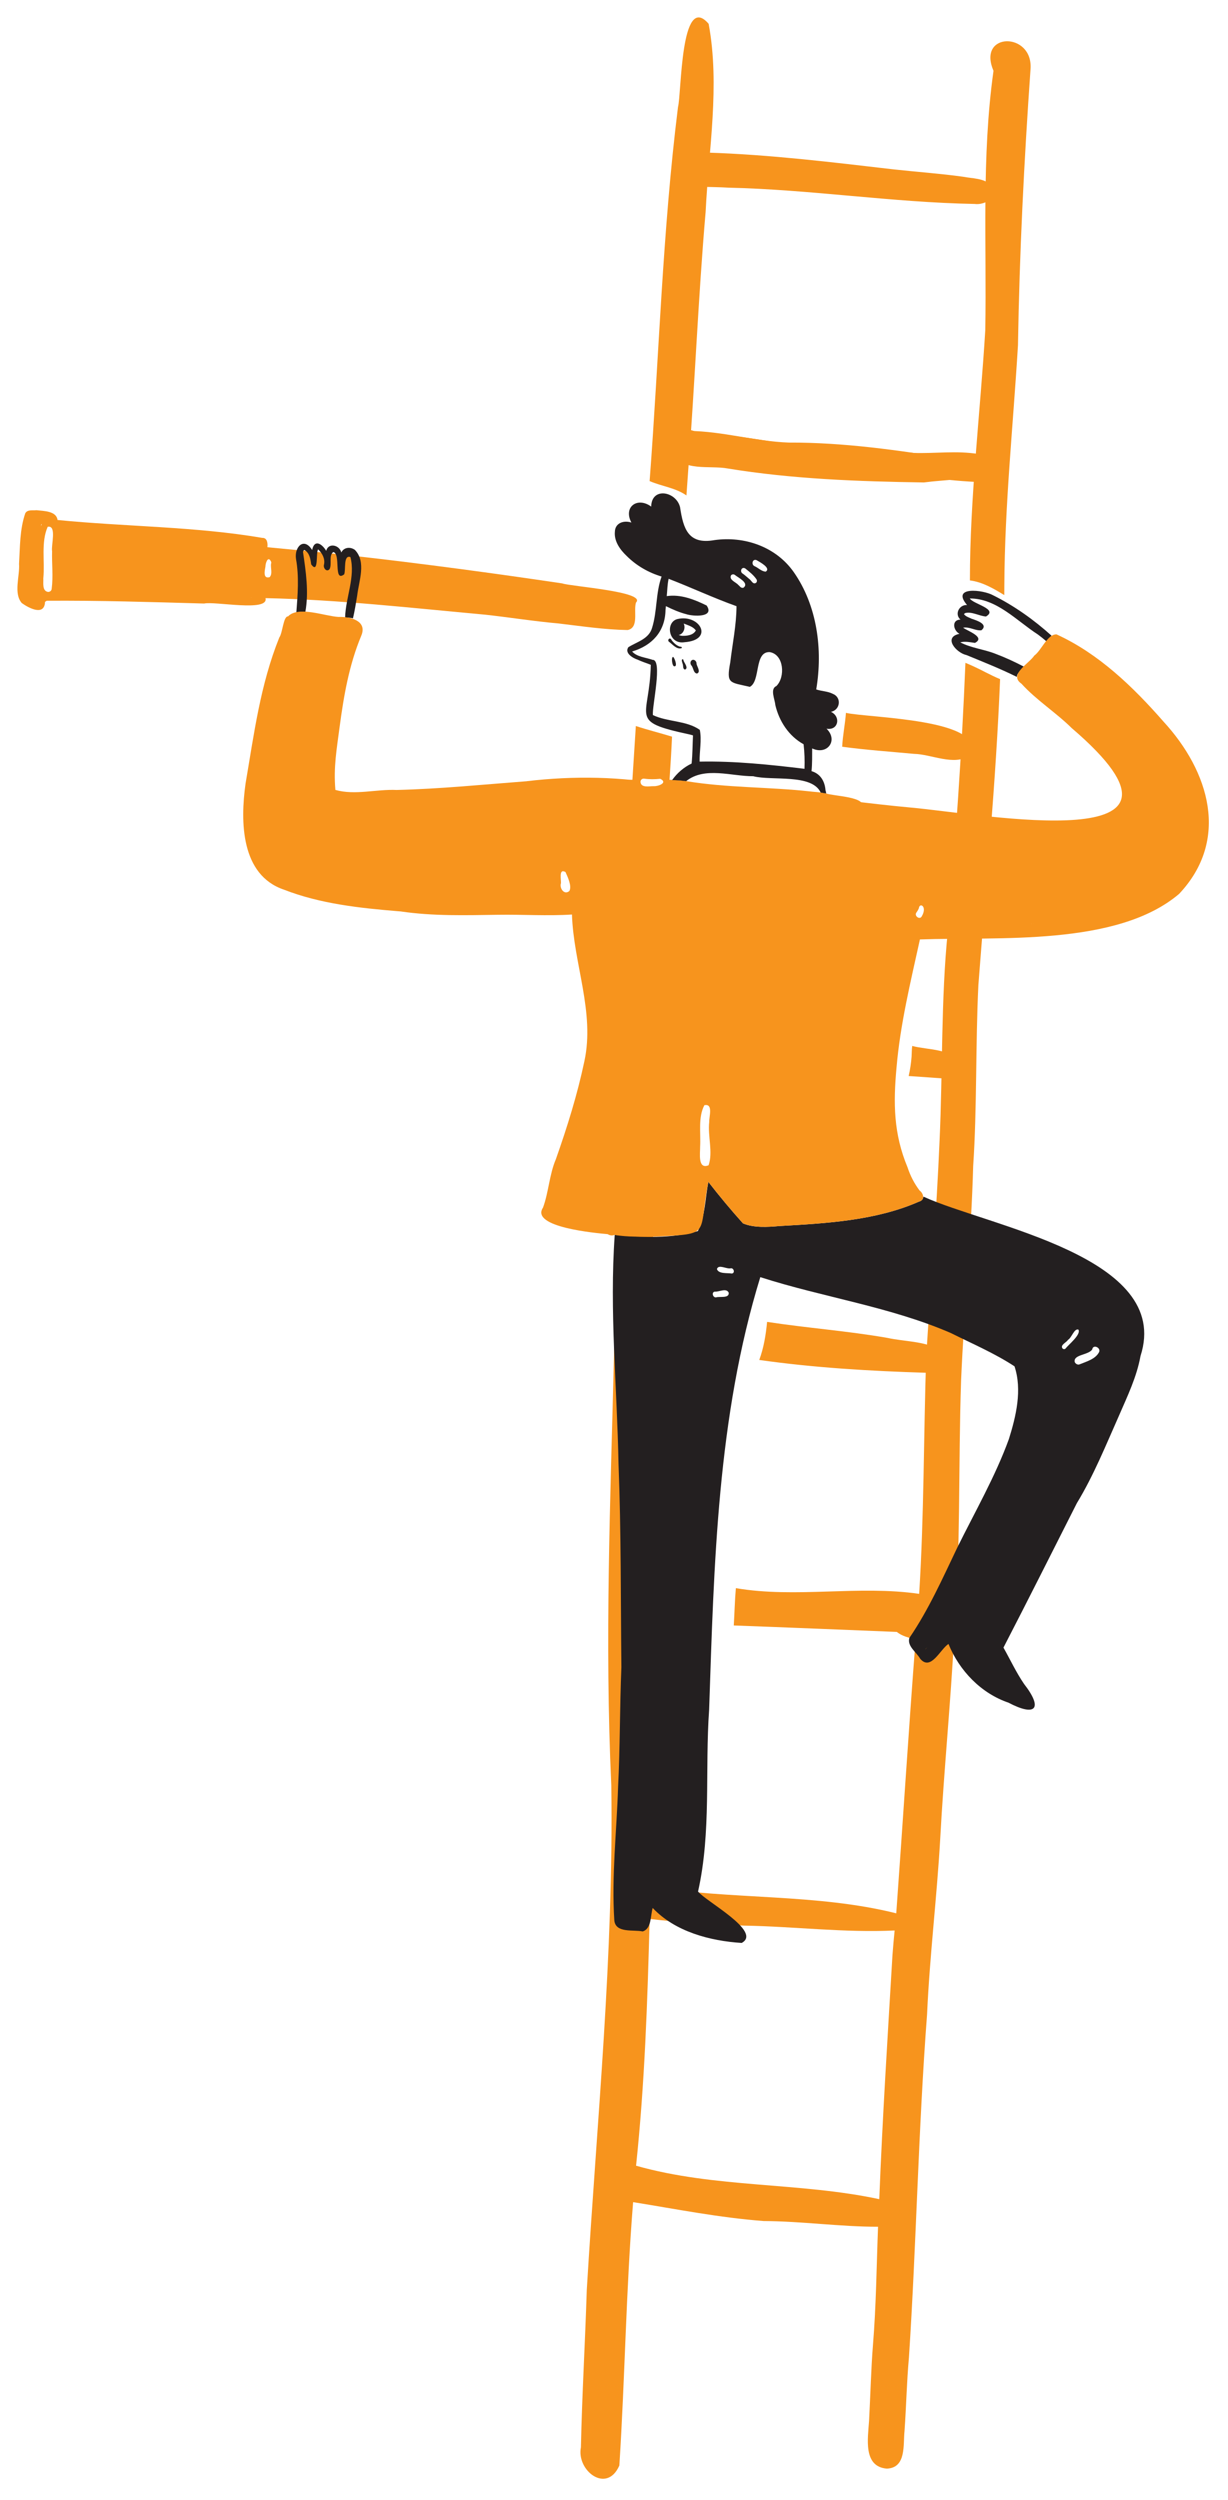 <svg width="282" height="574" viewBox="0 0 282 574" fill="none" xmlns="http://www.w3.org/2000/svg">
<g filter="url(#filter0_d_7_1024)">
<path d="M144.152 140.669C146.795 140.079 145.432 136.306 146.048 134.356C148.567 131.842 130.925 130.642 129.11 129.957C113.148 127.589 97.155 125.437 81.116 123.628C81.141 123.631 81.165 123.633 81.19 123.636C80.587 123.569 79.985 123.502 79.38 123.434C79.449 123.442 79.518 123.45 79.586 123.457C73.533 122.797 67.467 122.23 61.405 121.653C61.515 120.785 61.381 119.448 60.229 119.507C44.746 116.868 28.844 116.947 13.215 115.399C12.949 113.307 10.011 113.342 8.379 113.151C7.503 113.254 6.303 112.941 5.798 113.867C4.522 117.573 4.604 121.614 4.374 125.49C4.572 128.268 3.061 132.256 5.003 134.474C6.595 135.618 10.219 137.55 10.342 134.185C10.476 134.128 10.606 134.043 10.71 133.943C22.772 133.86 34.823 134.242 46.882 134.582C49.308 134.017 61.794 136.576 60.968 133.341C77.848 133.689 94.621 135.612 111.419 137.141C111.356 137.133 111.292 137.126 111.229 137.119C116.923 137.74 122.581 138.66 128.289 139.158C128.226 139.151 128.16 139.143 128.095 139.137C133.428 139.766 138.781 140.583 144.152 140.669ZM57.832 133.183C57.832 133.186 57.832 133.188 57.832 133.191C57.685 133.183 57.539 133.172 57.393 133.159C57.539 133.167 57.686 133.175 57.832 133.183ZM9.562 116.369C9.522 116.529 9.482 116.688 9.443 116.846C9.447 116.675 9.453 116.506 9.464 116.336C9.496 116.347 9.529 116.359 9.562 116.369Z" fill="#F7941D"/>
<path d="M142.231 562.123C143.521 542.043 143.759 521.775 145.39 501.645C155.467 503.269 165.023 505.187 175.354 505.987C184.059 506.022 193.063 507.314 201.636 507.297C201.284 516.382 201.211 525.389 200.461 534.558C200.048 539.697 199.877 546.141 199.573 551.872C199.312 555.847 198.144 562.396 203.671 562.837C208.172 562.621 207.372 557.405 207.717 554.191C208.133 548.28 208.215 543.034 208.73 537.324C210.433 511.368 210.881 484.998 212.895 458.524C213.495 445.085 215.146 431.684 215.91 418.284C216.746 402.641 218.329 387.002 219.129 371.377C220.631 351.943 220.052 332.445 220.708 312.935C221.413 296.485 223.043 279.99 223.482 263.746C224.375 250.671 224.012 235.727 224.679 222.175C226.467 198.652 228.695 175.679 229.665 151.943C228.533 151.476 227.436 150.928 226.345 150.374C226.403 150.404 226.461 150.434 226.519 150.464C224.944 149.644 223.341 148.871 221.701 148.193C220.878 168.789 219.405 189.357 217.656 209.886C216.074 225.163 216.497 242.222 215.763 257.936C215.056 274.588 213.743 290.765 212.696 307.516C212.092 325.641 212.219 343.82 211.079 361.974C197.092 359.952 182.864 363.018 168.986 360.665C168.736 363.517 168.681 366.379 168.505 369.235C180.988 369.686 193.493 370.219 205.959 370.715C207.132 371.701 208.784 372.07 210.262 372.443C208.637 393.614 207.339 414.35 205.818 435.331C187.426 430.726 167.933 432.263 149.294 429.193C150.097 409.983 148.375 388.758 148.463 369.717C148.314 355.645 149.492 338.726 149.417 325.323C150.395 295.478 149.361 265.28 151.108 235.553C151.905 226.174 151.949 216.608 151.96 207.19C152.079 194.07 153.718 178.703 154.328 165.15C151.564 164.302 148.761 163.608 146.015 162.704C144.764 182.717 143.255 202.795 143.37 222.664C141.123 250.584 141.606 278.778 141.001 307.151C140.176 340.578 138.838 372.573 140.379 405.958C140.943 444.947 137.089 482.743 134.748 521.814C134.371 533.918 133.66 545.819 133.403 557.941C132.328 563.246 139.314 568.749 142.231 562.123ZM204.952 444.875C203.847 463.536 202.646 482.27 201.918 500.965C183.496 497.022 164.305 498.45 146.068 493.283C148.066 474.331 148.682 455.677 149.192 436.624C156.439 437.474 163.734 437.808 171.013 438.159L170.972 438.155C182.517 438.354 193.943 439.822 205.444 439.27C205.262 441.155 205.087 443.004 204.952 444.875Z" fill="#F7941D"/>
<path d="M162.194 363.863C162.3 362.51 162.384 361.156 162.479 359.803C154.704 357.86 155.54 367.915 161.782 368.848C161.933 367.188 162.065 365.526 162.194 363.863Z" fill="#F7941D"/>
<path d="M158.034 104.137C159.59 83.866 160.338 64.374 162.042 44.656C162.742 30.351 165.363 15.596 162.733 1.465C156.256 -6.042 156.514 17.592 155.698 20.567C152.102 49.485 151.388 77.404 149.179 106.465C151.948 107.676 155.115 107.987 157.636 109.765C157.757 107.999 157.889 106.133 158.034 104.137Z" fill="#F7941D"/>
<path d="M230.638 130.487C230.733 111.813 232.66 93.776 233.769 75.27C234.111 54.116 235.166 32.98 236.653 11.897C237.308 3.257 224.303 3.285 228.149 12.257C225.375 32.078 226.608 51.965 226.262 71.813C225.099 90.878 222.736 110.232 222.731 129.274C225.63 129.638 228.176 131.147 230.626 132.643C230.632 131.919 230.635 131.198 230.638 130.487Z" fill="#F7941D"/>
<path d="M212.639 311.209C215.746 311.436 218.597 308.291 215.66 305.853C212.129 303.91 207.7 304.059 203.801 303.203C194.632 301.601 185.346 300.938 176.157 299.525C175.875 302.489 175.396 305.465 174.357 308.266C187.012 310.064 199.871 310.814 212.639 311.209Z" fill="#F7941D"/>
<path d="M168.419 306.974C168.46 306.721 168.502 306.468 168.544 306.217C168.528 306.315 168.512 306.411 168.497 306.509C168.523 306.349 168.549 306.187 168.575 306.027C168.559 306.124 168.543 306.221 168.528 306.319C168.947 303.654 169.634 301.009 170.855 298.593C166.831 298.186 162.759 297.661 158.74 297.507C154.178 298.353 155.071 305.045 158.928 306.303C161.919 307.291 165.136 307.148 168.241 307.454C168.3 307.293 168.358 307.134 168.419 306.974Z" fill="#F7941D"/>
<path d="M218.06 243.715C219.815 243.914 221.196 242.302 220.668 240.599C218.987 236.658 213.063 237.156 209.486 236.164C209.364 236.973 209.39 237.79 209.337 238.604C209.337 238.603 209.339 238.602 209.339 238.602C209.225 240.107 209.007 241.602 208.668 243.073C211.8 243.264 214.93 243.525 218.06 243.715Z" fill="#F7941D"/>
<path d="M204.76 235.299C200.616 235.283 200.879 241.223 204.277 242.348C204.442 239.999 204.605 237.649 204.76 235.299Z" fill="#F7941D"/>
<path d="M206.41 235.542C206.387 235.538 206.365 235.533 206.342 235.529C206.337 235.637 206.327 235.741 206.328 235.849C206.354 235.746 206.382 235.644 206.41 235.542Z" fill="#F7941D"/>
<path d="M222.602 169.492C227.417 161.035 199.083 160.843 194.263 159.682C194.075 162.286 193.53 164.852 193.4 167.461C198.878 168.207 204.393 168.582 209.893 169.099C213.858 169.162 219.126 171.94 222.602 169.492Z" fill="#F7941D"/>
<path d="M188.29 165.653C188.287 165.373 188.355 165.103 188.411 164.83C188.399 164.888 188.388 164.945 188.376 165.002C188.777 163.006 189.22 161.016 189.595 159.013C184.18 157.944 184.159 165.812 188.806 166.753C188.494 166.489 188.293 166.095 188.29 165.653Z" fill="#F7941D"/>
<path d="M189.333 160.367C189.324 160.414 189.313 160.459 189.306 160.506C189.315 160.461 189.324 160.414 189.333 160.367Z" fill="#F7941D"/>
<path d="M212.17 106.78C216.901 106.135 222.12 106.274 226.541 104.539C228.276 103.054 226.712 100.342 224.657 100.254C219.726 99.427 214.733 100.172 209.772 100C199.252 99.033 188.681 98.671 178.178 97.567C172.143 96.507 166.088 95.762 159.988 95.256C156.589 93.443 152.666 96.025 154.366 99.902C156.647 104.425 162.953 102.788 167.118 103.574C181.996 106.01 197.115 106.551 212.17 106.78Z" fill="#F7941D"/>
<path d="M224.703 106.686C226.425 106.701 227.504 104.751 226.363 103.375C224.39 101.718 221.216 102.099 218.782 101.383C206.312 99.372 193.74 97.568 181.084 97.621C173.39 97.336 165.927 95.015 158.197 94.947C154.19 95.164 155.248 101.176 158.766 101.394C161.868 101.635 164.999 101.579 168.085 102.051C177.148 104.08 186.376 103.363 195.56 104.025C205.317 104.403 214.965 106.269 224.703 106.686Z" fill="#F7941D"/>
<path d="M223.784 42.831C226.267 43.188 229.902 41.006 227.519 38.441C227.52 38.441 227.521 38.441 227.521 38.441C225.841 36.88 223.307 37.007 221.18 36.585C215.917 35.852 210.615 35.482 205.334 34.906C191.036 33.245 176.786 31.494 162.391 31.04C155.976 28.702 154.997 37.985 160.954 38.886C163.107 38.954 165.26 38.961 167.416 39.099C167.344 39.096 167.273 39.093 167.201 39.089C186.109 39.509 204.861 42.484 223.784 42.831Z" fill="#F7941D"/>
<path d="M157.17 143.467C164.107 142.957 160.716 136.896 155.522 138.154C152.744 138.916 153.487 144.037 157.17 143.467ZM156.62 141.991C156.356 141.969 156.098 141.897 155.85 141.805C156.98 141.583 157.496 140.162 157 139.178C157.239 139.254 157.471 139.349 157.704 139.44C157.7 139.438 157.695 139.436 157.691 139.434C158.465 139.735 159.303 140.061 159.799 140.765C159.176 141.876 157.775 142.026 156.62 141.991Z" fill="#231F20"/>
<path d="M156.533 144.824C156.749 144.411 156.128 144.549 155.918 144.406C155.927 144.408 155.938 144.412 155.947 144.416C155.52 144.241 155.14 143.969 154.813 143.646C154.818 143.651 154.822 143.656 154.827 143.661C154.796 143.629 154.766 143.599 154.736 143.57C154.745 143.579 154.756 143.589 154.766 143.6C154.525 143.358 154.291 143.106 154.13 142.803C153.759 142.278 153.17 142.992 153.622 143.356C154.448 143.956 155.403 145.206 156.533 144.824Z" fill="#231F20"/>
<path d="M160.077 150.652C160.984 150.268 160.068 149.075 159.952 148.42C160.022 147.883 159.425 147.275 158.899 147.577H158.897C158.452 147.86 158.459 148.502 158.826 148.859C159.238 149.405 159.263 150.616 160.077 150.652Z" fill="#231F20"/>
<path d="M157.321 149.742C158.179 149.38 157.11 148.2 156.946 147.623C157.004 147.431 156.734 147.278 156.614 147.453C156.486 147.762 156.693 148.112 156.762 148.418L156.761 148.417C156.954 148.831 156.73 149.654 157.321 149.742Z" fill="#231F20"/>
<path d="M154.892 148.996C155.661 149.043 154.886 147.015 154.593 146.845C154.063 146.761 154.349 149.143 154.892 148.996Z" fill="#231F20"/>
<path d="M170.323 442.131C175.133 439.529 162.03 432.563 160.303 430.326C163.374 416.644 161.861 402.45 162.849 388.539C163.973 355.207 164.719 321.362 174.598 289.252C189.158 293.939 204.545 296.046 218.634 302.208C218.571 302.183 218.51 302.157 218.448 302.132C223.316 304.559 228.44 306.757 232.974 309.733C234.774 315.155 233.324 321.212 231.659 326.511C231.674 326.463 231.69 326.416 231.707 326.368C228.551 335.066 223.907 343.085 219.829 351.363C216.446 358.423 213.263 365.604 208.839 372.08C208.239 373.982 210.48 375.378 211.318 376.882C213.772 379.773 215.893 374.71 217.811 373.473C220.289 379.619 225.338 384.875 231.682 386.99C231.627 386.968 231.572 386.946 231.518 386.924C237.846 390.275 239.606 388.354 235.155 382.648C233.353 379.999 232.006 377.096 230.437 374.316C236.133 363.297 241.689 352.216 247.29 341.151C251.174 334.764 253.954 327.827 256.986 321.014C258.915 316.56 261.04 312.169 261.91 307.355C269.284 284.532 226.89 277.569 212.107 270.786C212.082 270.796 212.056 270.805 212.03 270.814C212.049 270.807 212.067 270.8 212.085 270.793C212.063 270.801 212.041 270.809 212.018 270.817C212.042 271.349 211.568 271.784 211.072 271.895C201.136 276.277 189.755 276.904 178.998 277.515C176.306 277.761 173.082 277.956 170.616 276.903C167.851 273.824 165.206 270.651 162.665 267.382C161.953 271.107 161.939 275.28 160.263 278.675C154.238 280.431 147.41 280.15 141.168 279.562C139.926 297.015 141.714 314.608 142.038 332.092C142.649 347.65 142.527 363.258 142.698 378.829C142.313 388.005 142.409 397.188 141.938 406.362C141.621 416.555 140.413 426.734 141.072 436.937C141.351 439.954 145.47 439.028 147.581 439.491C149.675 438.846 149.352 435.84 149.886 434.099C155.005 439.544 163.075 441.677 170.323 442.131ZM212.554 374.69C212.547 374.683 212.541 374.675 212.535 374.668C212.677 374.527 212.811 374.377 212.94 374.224C212.814 374.381 212.685 374.537 212.554 374.69Z" fill="#231F20"/>
<path d="M189.661 178.462C189.696 178.372 189.711 178.278 189.712 178.18C189.294 178.116 188.878 178.034 188.461 177.973C188.678 178.382 189.324 179.149 189.661 178.462Z" fill="#231F20"/>
<path d="M156.935 175.91C157.144 175.722 157.358 175.537 157.575 175.358C156.506 175.205 155.43 175.128 154.35 175.121C154.24 175.3 154.137 175.483 154.035 175.668C154.39 175.75 154.748 175.82 155.107 175.877H155.106C155.656 175.954 156.212 175.994 156.762 176.078C156.819 176.02 156.877 175.966 156.935 175.91Z" fill="#231F20"/>
<path d="M155.134 175.882C155.132 175.882 155.131 175.881 155.129 175.881C155.132 175.881 155.134 175.882 155.136 175.882C155.135 175.882 155.135 175.882 155.134 175.882Z" fill="#231F20"/>
<path d="M155.121 175.88C155.12 175.88 155.119 175.88 155.119 175.88C155.122 175.88 155.126 175.881 155.13 175.881C155.127 175.881 155.124 175.88 155.121 175.88Z" fill="#231F20"/>
<path d="M233.7 150.768C234.075 150.128 234.623 149.616 235.114 149.067C233.008 147.963 230.849 146.971 228.624 146.128C228.682 146.152 228.739 146.175 228.795 146.199C226.112 145.09 223.097 144.846 220.514 143.489C220.562 143.481 220.611 143.475 220.661 143.467C220.622 143.474 220.584 143.479 220.546 143.485C221.674 143.208 222.78 143.473 223.891 143.62C226.395 142.307 222.165 140.881 221.171 140.131C222.629 139.854 223.98 140.875 225.368 140.727C227.063 139.329 224.253 138.453 223.171 138.091C223.177 138.094 223.183 138.096 223.188 138.099C223.159 138.085 223.129 138.075 223.099 138.062C223.108 138.066 223.119 138.07 223.129 138.074C222.522 137.781 221.761 137.582 221.364 137.006C221.467 136.884 221.604 136.801 221.741 136.722C221.71 136.738 221.68 136.752 221.65 136.767C223.217 136.375 224.853 137.451 226.422 137.56C229.348 135.827 223.435 134.702 222.708 133.417C228.883 133.401 233.459 138.549 238.338 141.686C238.337 141.686 238.337 141.686 238.337 141.686C238.337 141.686 238.337 141.688 238.338 141.688C239.008 142.182 239.657 142.694 240.282 143.243C240.666 142.805 241.045 142.355 241.487 141.974C237.454 138.336 232.905 135.09 228.039 132.677C225.771 131.418 218.316 130.524 222.079 134.927C220.278 134.8 219.128 137.023 220.567 138.271C218.463 138.295 218.887 140.792 220.343 141.535C216.489 142.311 219.587 145.913 221.951 146.417C225.839 148.016 229.742 149.56 233.518 151.433C233.519 151.197 233.579 150.962 233.7 150.768Z" fill="#231F20"/>
<path d="M82.022 132.778C82.404 129.44 84.166 125.017 81.503 122.267C80.464 121.507 78.979 121.632 78.376 122.861C77.987 121.148 75.413 120.513 74.908 122.479C73.975 120.899 72.196 119.698 71.685 122.289C69.758 119.224 67.538 121.628 67.981 124.382C68.701 128.398 68.365 132.575 68.055 136.621C68.734 136.486 69.432 136.494 70.12 136.523C70.954 131.913 70.237 127.208 69.58 122.725C69.571 122.76 69.563 122.795 69.554 122.83C69.596 122.612 69.673 122.375 69.892 122.28C71.093 122.933 71.302 124.363 71.46 125.593C73.23 127.968 72.493 122.892 73.054 122.145C74.008 123.033 74.697 124.306 74.403 125.634C74.154 126.403 75.011 127.482 75.684 126.677C76.277 125.563 75.437 123.5 76.547 122.755C76.535 122.753 76.522 122.752 76.51 122.752C76.511 122.751 76.513 122.751 76.515 122.751C76.494 122.751 76.472 122.748 76.451 122.747C78.407 122.949 76.463 129.829 79.032 127.888C79.464 126.946 78.791 123.326 80.468 123.912C81.65 128.417 79.376 133.185 79.25 137.781C79.851 137.836 80.478 137.816 81.061 137.972C81.458 136.255 81.742 134.517 82.022 132.778Z" fill="#231F20"/>
<path d="M148.941 148.455C148.949 148.457 148.957 148.46 148.963 148.462C148.957 148.46 148.949 148.457 148.941 148.455Z" fill="#231F20"/>
<path d="M150.429 279.946C163.627 279.265 160.255 279.786 162.666 267.382C165.207 270.652 167.852 273.824 170.618 276.903C173.082 277.957 176.31 277.761 178.999 277.516C189.755 276.905 201.139 276.278 211.074 271.895C212.462 271.549 212.095 270.027 211.174 269.36C209.945 267.735 209.041 265.959 208.402 264.019C205.188 256.295 205.129 249.29 205.881 241.13C206.724 231.222 209.118 221.418 211.252 211.71C229.056 211.06 256.497 213.384 270.78 201.245C282.482 188.819 277.685 173.11 267.206 161.709C260.22 153.731 252.34 146.104 242.62 141.66C242.622 141.66 242.622 141.66 242.623 141.66C240.482 141.628 239.198 145.318 237.511 146.541C236.33 148.351 231.545 150.906 234.563 152.986C237.991 156.769 242.544 159.633 246.2 163.271L246.157 163.223C281.394 193.436 225.923 182.921 209.168 181.429C199.372 180.528 189.756 179.186 179.938 177.973C174.05 178.019 168.498 177.285 162.687 177.211L162.726 177.223C159.667 176.88 156.435 177.205 153.481 176.334C142.822 174.261 131.679 174.103 120.943 175.377L121.075 175.373C111.084 176.128 101.116 177.149 91.097 177.389C86.449 177.173 81.549 178.655 77.033 177.383L77.016 177.337L77.02 177.336C76.56 172.159 77.343 167.919 77.976 163.025C78.936 155.833 80.145 148.717 82.96 141.978C84.437 138.493 80.363 137.565 77.73 137.659C74.565 137.48 68.503 135.069 66.152 137.531C65.055 137.466 64.907 141.341 64.141 142.372C59.768 153.233 58.341 164.501 56.373 176.014L56.385 175.957C55.165 184.667 55.286 196.945 65.235 200.292C73.555 203.538 82.633 204.508 91.466 205.238L91.458 205.237C91.487 205.239 92.009 205.278 92.054 205.281L91.994 205.277C99.469 206.377 106.831 206.159 114.364 206.048C119.957 205.954 125.677 206.357 131.346 205.987C131.709 217.299 136.63 228.393 134.201 239.664C132.563 247.412 130.274 254.727 127.649 262.177C126.156 265.657 125.987 269.812 124.694 273.29C121.688 277.806 136.944 279.14 139.562 279.383C140.006 279.685 140.609 279.777 141.106 279.552C144.173 280.079 147.325 279.949 150.429 279.946ZM158.631 276.377C158.622 276.377 158.614 276.377 158.607 276.377C158.638 276.314 158.662 276.251 158.684 276.189C158.666 276.252 158.648 276.314 158.631 276.377ZM236.769 208.146L236.751 208.143C237.134 208.14 237.507 208.135 237.873 208.128C237.512 208.136 237.145 208.142 236.769 208.146ZM145.088 177.196C144.86 177.178 144.632 177.16 144.403 177.142C144.631 177.163 144.861 177.169 145.088 177.196Z" fill="#F7941D"/>
<path d="M197.823 181.539C199.485 178.911 191.231 178.822 189.714 178.181C189.296 178.116 188.88 178.034 188.462 177.974L188.462 177.973C187.638 177.856 186.804 177.824 185.978 177.72C185.983 177.721 185.988 177.721 185.994 177.722C176.507 176.668 166.988 176.92 157.577 175.358C152.444 174.745 147.274 175 142.125 175.16C141.033 175.303 139.486 174.715 138.717 175.707C138.344 176.407 138.721 177.226 139.434 177.51C146.684 177.882 154.014 177.432 161.254 178.324C161.208 178.319 161.162 178.312 161.116 178.306C171.777 179.611 182.611 179.044 193.251 180.81C193.25 180.81 193.25 180.809 193.249 180.809C193.716 180.874 194.184 180.937 194.652 180.996C194.65 180.996 194.648 180.996 194.647 180.996C195.713 181.018 196.846 181.863 197.823 181.539Z" fill="#F7941D"/>
<path d="M189.57 177.454C189.416 175.421 188.427 173.667 186.363 173.07C186.533 171.334 186.501 169.587 186.51 167.846C189.963 169.481 192.573 165.999 189.8 163.316C192.529 163.814 193.17 160.545 190.823 159.454C192.974 159.015 193.328 156.128 191.236 155.309C190.051 154.702 188.684 154.733 187.442 154.302C188.985 145.171 187.666 135.052 182.266 127.347C182.269 127.351 182.273 127.355 182.275 127.36C178.176 121.534 170.962 119.044 164.044 120.019C164.046 120.019 164.048 120.019 164.05 120.019C158.099 121.08 156.917 117.488 156.178 112.486C155.331 108.856 149.638 107.697 149.54 112.321C146.395 110.004 143.075 112.388 144.995 115.991C143.278 115.406 141.239 116.058 141.2 118.117C141.204 118.082 141.207 118.047 141.211 118.013C141.201 118.097 141.192 118.182 141.183 118.268C141.187 118.233 141.19 118.198 141.194 118.163C141.021 120.336 142.427 122.259 143.934 123.68C143.924 123.671 143.914 123.66 143.904 123.651C146.127 125.875 148.916 127.489 151.927 128.384C150.562 132.161 150.935 136.329 149.753 140.141C149.02 142.726 146.305 143.348 144.293 144.611C143.359 145.994 145.372 147.138 146.498 147.503C146.496 147.503 146.496 147.503 146.495 147.503C147.309 147.871 148.152 148.17 148.99 148.471C148.992 148.471 148.994 148.471 148.995 148.471C148.994 148.471 148.994 148.471 148.992 148.471C149.145 148.533 149.298 148.594 149.449 148.656C149.196 161.07 144.109 161.577 158.339 164.639C158.294 164.629 158.249 164.618 158.203 164.608C158.518 164.682 158.83 164.759 159.137 164.857C159.032 167.012 159.046 169.173 158.822 171.322C157.057 172.151 155.463 173.525 154.349 175.121C155.43 175.128 156.506 175.205 157.576 175.358C161.836 171.964 167.976 174.256 172.973 174.234C177.307 175.339 186.403 173.606 188.461 177.974C188.879 178.034 189.295 178.116 189.713 178.181C189.717 177.936 189.636 177.677 189.57 177.454ZM176.757 145.733C180.053 146.277 180.375 151.483 178.284 153.53C176.768 154.182 177.958 156.609 178.042 157.868C178.911 161.593 181.14 165.023 184.537 166.892C184.752 168.753 184.819 170.655 184.744 172.531C176.798 171.569 168.681 170.719 160.662 170.881C160.612 168.488 161.18 165.888 160.707 163.591C157.633 161.413 153.316 161.808 149.933 160.191C149.709 158.222 152.251 147.375 149.836 147.505C148.309 146.95 146.264 146.858 145.162 145.594C149.74 144.241 152.754 140.989 152.83 136.064C152.831 136.064 152.831 136.064 152.831 136.064C152.841 135.958 152.855 135.85 152.865 135.743C152.86 135.784 152.856 135.825 152.851 135.866C152.876 135.638 152.899 135.409 152.92 135.179C154.464 135.953 156.077 136.651 157.759 137.069C157.717 137.06 157.674 137.049 157.632 137.04C159.199 137.533 164.176 137.83 162.277 135.04C159.474 133.65 156.3 132.402 153.113 132.88C153.248 131.553 153.25 130.208 153.548 128.902C158.749 130.908 163.856 133.309 169.132 135.192C169.115 139.522 168.204 143.793 167.701 148.081C167.701 148.08 167.701 148.08 167.701 148.08C166.764 153.091 167.525 152.626 172.199 153.712C174.712 152.383 173.155 145.584 176.757 145.733Z" fill="#241F20"/>
<path d="M211.675 206.405C213.014 204.13 211.19 203.13 211.007 204.549C210.862 204.918 210.65 205.255 210.419 205.576C209.919 206.323 211.216 207.293 211.675 206.405Z" fill="white"/>
<path d="M130.747 200.592C131.377 199.469 130.357 197.335 129.857 196.23C128.212 195.319 128.934 198.105 128.806 198.945C128.808 198.897 128.811 198.849 128.813 198.8C128.439 199.966 129.579 201.602 130.747 200.592Z" fill="white"/>
<path d="M162.721 263.563C163.775 260.552 162.486 256.841 162.868 253.604C162.805 252.435 163.852 249.344 161.758 249.771C160.279 252.533 160.959 256.193 160.779 259.282C160.808 260.735 160.174 264.6 162.721 263.563Z" fill="white"/>
<path d="M150.106 176.52C151.139 176.589 153.469 175.725 151.622 174.825C151.622 174.823 151.623 174.822 151.623 174.821C150.388 174.95 149.145 174.974 147.909 174.786C147.448 174.735 147.076 175.09 147.085 175.551C147.227 176.987 149.105 176.49 150.106 176.52Z" fill="white"/>
<path d="M61.904 128.532C62.66 127.789 62.1 126.414 62.238 125.44C62.355 125.273 62.301 125.051 62.205 124.88L62.203 124.881C61.522 123.534 60.947 125.378 60.959 126.08C60.796 126.976 60.333 128.969 61.904 128.532Z" fill="white"/>
<path d="M11.865 131.212C12.246 128.325 11.879 125.458 11.964 122.571C11.687 121.28 13.113 116.552 10.956 116.956C10.956 116.955 10.955 116.954 10.955 116.953C9.383 120.516 10.322 124.906 9.95 128.751C9.95 128.737 9.951 128.723 9.951 128.709C9.949 128.758 9.947 128.806 9.944 128.855C9.945 128.849 9.945 128.842 9.945 128.836C10.005 129.853 9.64 131.638 10.978 131.911C11.404 131.963 11.834 131.66 11.865 131.212Z" fill="white"/>
<path d="M175.839 127.261C177.142 126.432 174.42 125.025 173.738 124.618C172.815 124.238 172.46 125.617 173.257 125.995C174.12 126.362 174.885 127.22 175.839 127.261Z" fill="white"/>
<path d="M173.614 129.828C173.766 129.708 173.827 129.529 173.82 129.347C173.82 129.349 173.821 129.351 173.821 129.354C173.815 129.261 173.797 129.168 173.76 129.082C173.761 129.083 173.761 129.084 173.761 129.086C173.106 128.085 172.062 127.255 171.124 126.514C170.256 126.044 169.809 127.324 170.589 127.733C170.583 127.729 170.577 127.725 170.572 127.721C171.076 128.075 171.525 128.5 172.002 128.891C171.994 128.884 171.987 128.877 171.979 128.871C172.004 128.893 172.029 128.914 172.055 128.936C172.049 128.931 172.043 128.926 172.036 128.92C172.556 129.234 172.88 130.301 173.614 129.828Z" fill="white"/>
<path d="M170.743 130.943C172.131 129.862 169.469 128.614 168.711 127.979C168.431 127.807 168.038 127.86 167.855 128.145C167.41 129.198 169.006 129.66 169.553 130.32C169.552 130.318 169.55 130.317 169.548 130.315C169.66 130.417 169.78 130.514 169.876 130.632C169.871 130.624 169.866 130.617 169.861 130.61C169.874 130.623 169.886 130.636 169.898 130.65C169.865 130.614 169.837 130.576 169.81 130.535C169.814 130.541 169.817 130.546 169.821 130.551C169.804 130.519 169.787 130.486 169.771 130.454C169.947 130.809 170.349 131.086 170.743 130.943Z" fill="white"/>
<path d="M247.89 309.287C249.497 308.631 251.626 308.071 252.43 306.395C252.765 305.398 251.006 304.63 250.821 305.847C249.985 307.173 246.423 306.992 246.801 308.739C246.974 309.139 247.458 309.446 247.89 309.287Z" fill="white"/>
<path d="M244.674 305.662C245.405 304.726 248.321 302.417 247.643 301.296C246.69 300.971 246.103 303.172 245.261 303.646C244.895 304.27 243.393 304.83 244.006 305.637C244.192 305.819 244.482 305.852 244.674 305.662Z" fill="white"/>
<path d="M168.041 288.425C168.835 288.366 168.552 287.158 167.853 287.214C166.905 287.499 165.013 286.187 164.635 287.4C165.025 288.562 167.013 288.243 168.041 288.425Z" fill="white"/>
<path d="M164.419 293.899C165.286 293.625 167.479 294.191 167.345 292.833C166.804 291.643 165.128 292.69 164.125 292.58C163.335 292.734 163.706 293.966 164.419 293.899Z" fill="white"/>
</g>
<defs>
<filter id="filter0_d_7_1024" x="0" y="0" width="281.599" height="573.163" filterUnits="userSpaceOnUse" color-interpolation-filters="sRGB">
<feFlood flood-opacity="0" result="BackgroundImageFix"/>
<feColorMatrix in="SourceAlpha" type="matrix" values="0 0 0 0 0 0 0 0 0 0 0 0 0 0 0 0 0 0 127 0" result="hardAlpha"/>
<feOffset dy="4"/>
<feGaussianBlur stdDeviation="2"/>
<feComposite in2="hardAlpha" operator="out"/>
<feColorMatrix type="matrix" values="0 0 0 0 0 0 0 0 0 0 0 0 0 0 0 0 0 0 0.25 0"/>
<feBlend mode="normal" in2="BackgroundImageFix" result="effect1_dropShadow_7_1024"/>
<feBlend mode="normal" in="SourceGraphic" in2="effect1_dropShadow_7_1024" result="shape"/>
</filter>
</defs>
</svg>
